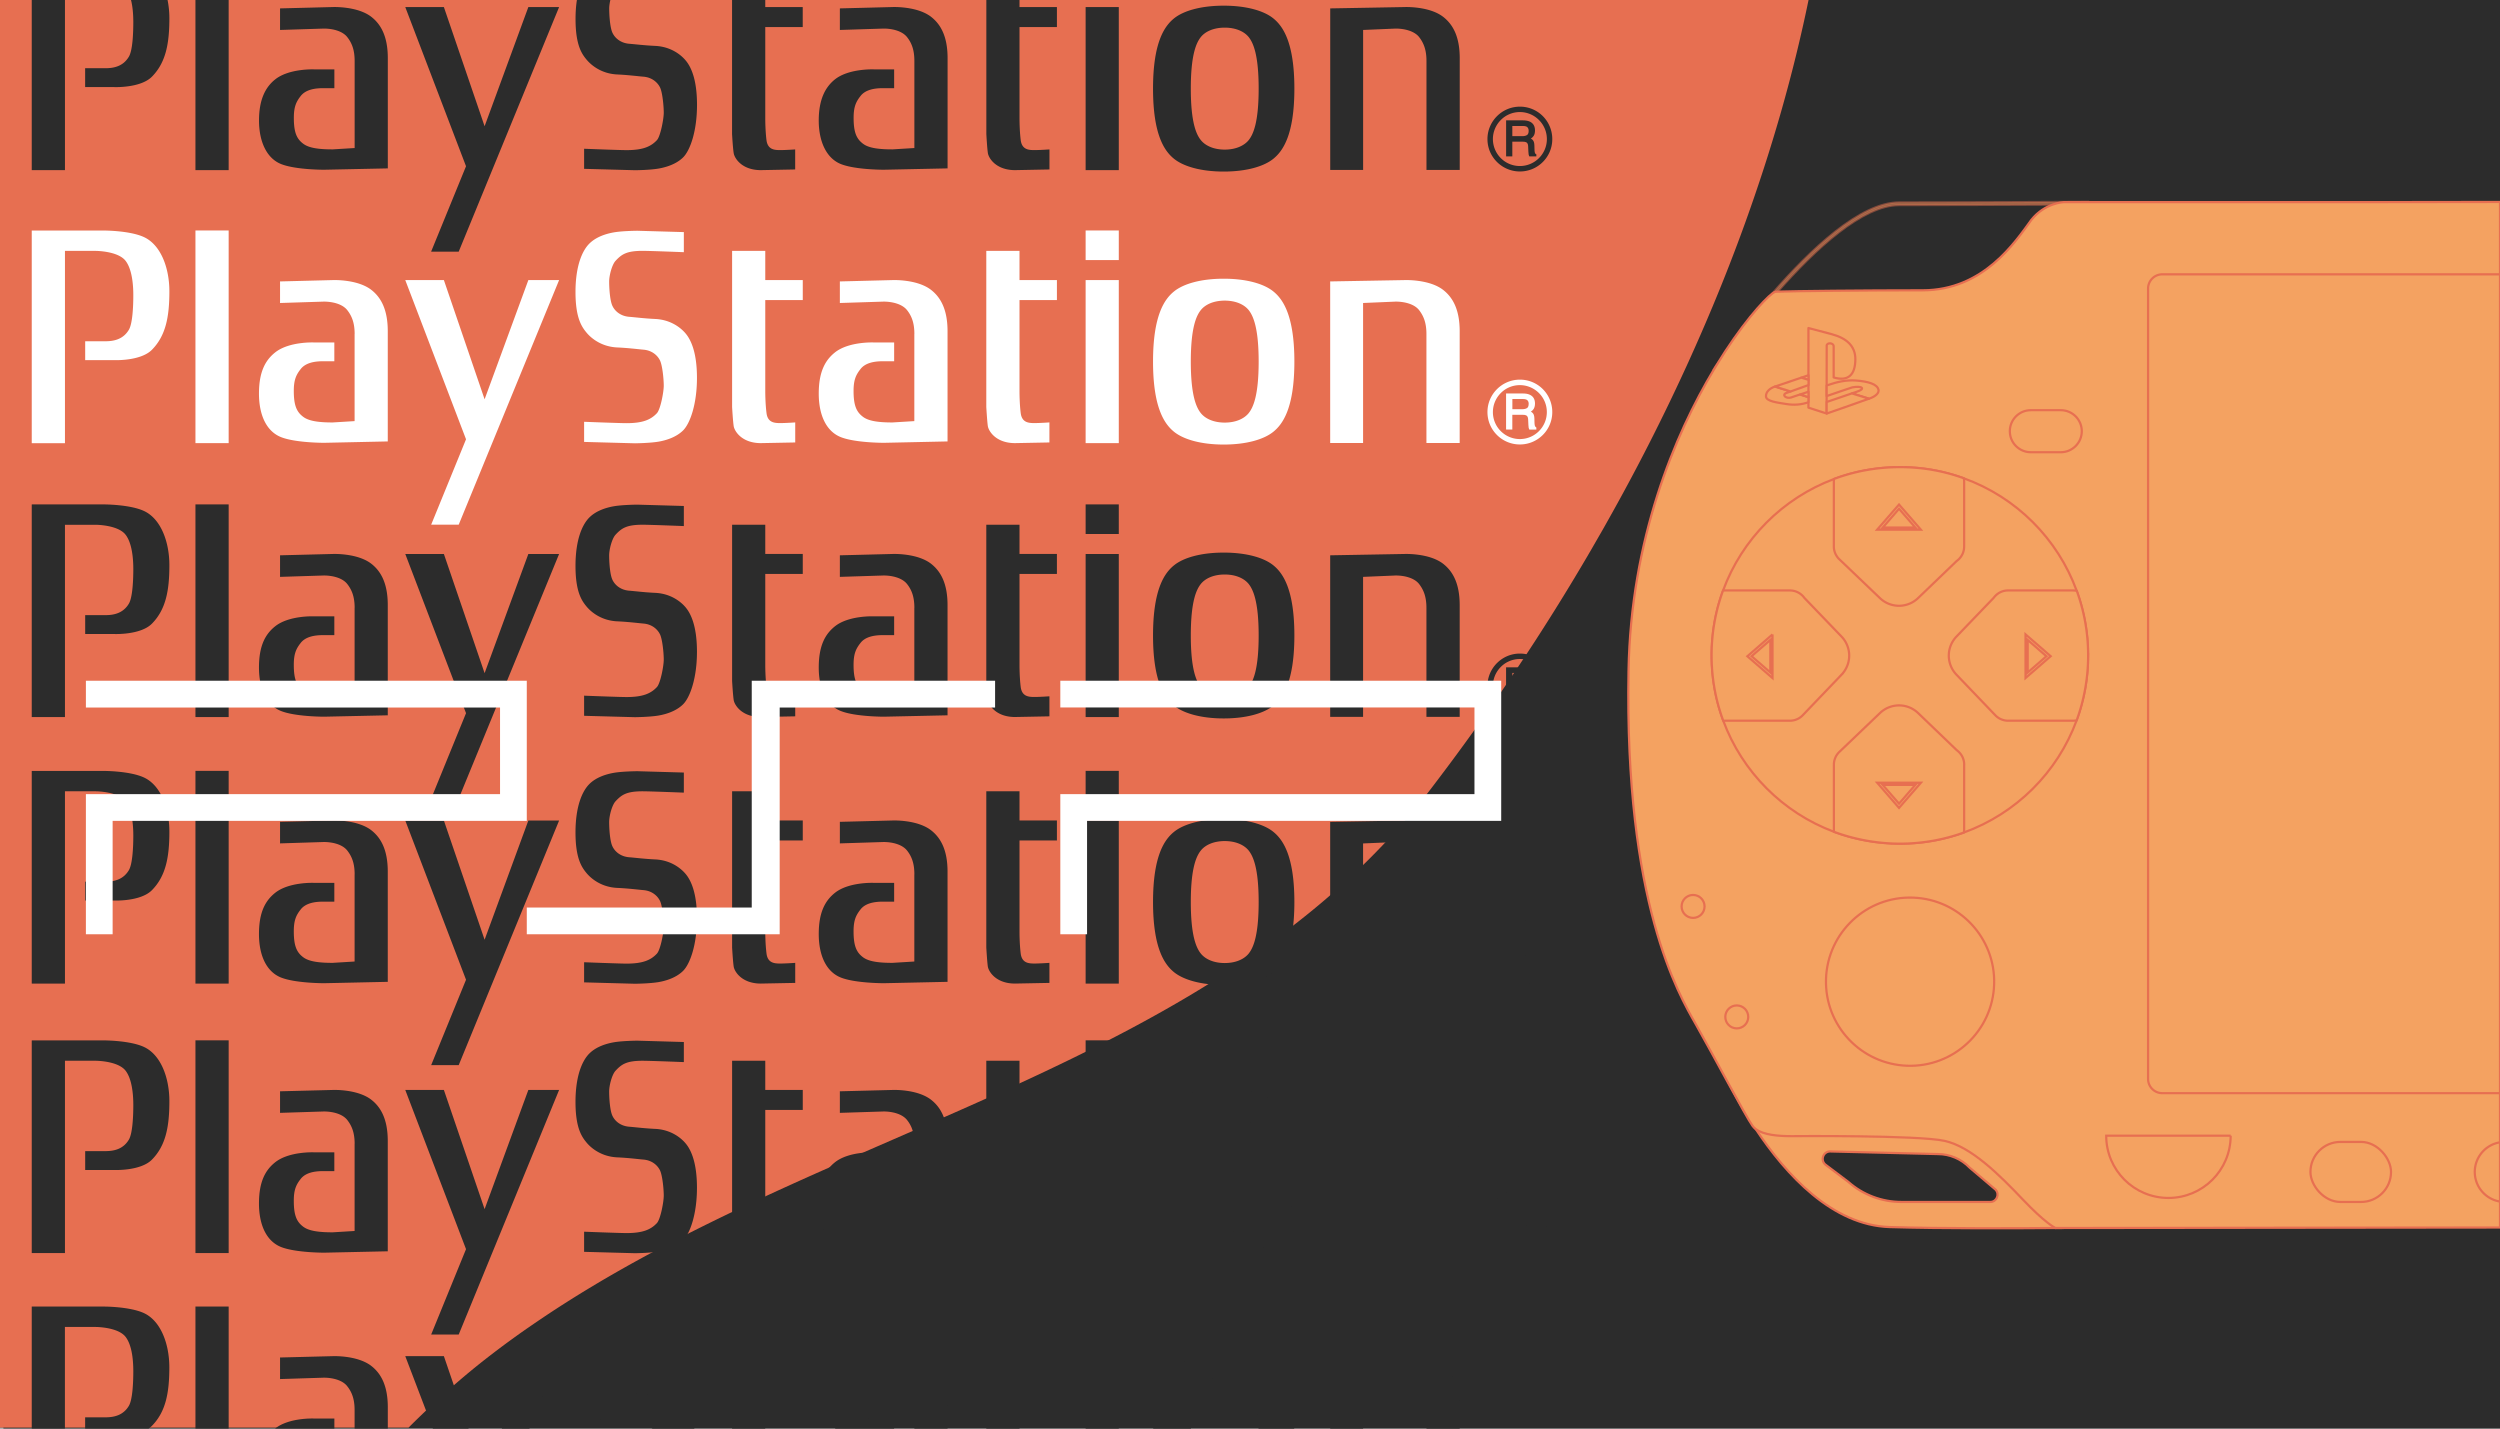 <svg xmlns="http://www.w3.org/2000/svg" id="Layer_1" data-name="Layer 1" viewBox="0 0 560 320"><rect x="0" y="0" width="560" height="320" fill="#808080" stroke="none"/><defs><style>.cls-1{fill:#2c2c2c}.cls-2{fill:#fff}.cls-3,.cls-5{fill:#f4a261;stroke:#e76f51;stroke-width:.5px}.cls-3{stroke-linejoin:round}.cls-5{stroke-miterlimit:10}</style></defs><path d="M.76-.02H560v320H.76z" class="cls-1"/><path d="M405.14-.12c-3.45 16.81-8.27 33.52-14.2 49.97-.77 2.14-1.56 4.27-2.37 6.4-3.15 8.31-6.6 16.53-10.28 24.65a462 462 0 0 1-18.36 36.11c-.66 1.19-1.34 2.38-2.03 3.56-.5.88-1 1.74-1.5 2.61-10.64 18.29-22.38 35.76-34.79 52.08-48.21 64.41-136.13 76.41-201.3 120.77-3.92 2.65-7.76 5.44-11.5 8.36a168 168 0 0 0-8.87 7.44c-2.85 2.53-5.66 5.19-8.43 7.96H-.37V-.12z" style="fill:#e76f51"/><path d="M7.11 51.63v47.64h7.44V56.2h6.88s5 0 6.71 2.24c1.45 1.9 1.72 5.35 1.72 7.67 0 2.49-.16 6.34-.99 7.75-1.27 2.15-3.35 2.58-5.25 2.58h-4.54v4.23h6.53s5.9.25 8.43-2.33c3.11-3.16 3.9-7.41 3.9-13.09 0-5.17-1.87-10.38-5.71-12.15-3.17-1.46-8.89-1.46-8.89-1.46H7.11Zm36.67 47.63h7.44V51.62h-7.44zm47-36.52 13.61 35.66-7.81 19.13h6.17l22.49-54.79h-6.89l-9.8 26.7-9.12-26.7zm40.06 36.24v-4.5s7.86.31 9.5.31c3.63 0 5.44-.77 6.81-2.24.81-.88 1.53-4.76 1.53-6.15s-.27-4.36-.81-5.59c-.56-1.2-1.82-2.32-3.72-2.48-1.35-.12-3.45-.39-5.9-.5-3.43-.16-5.7-1.95-6.8-3.24-1.08-1.29-2.54-3.23-2.54-9.17s1.54-9.28 3.08-10.83 3.8-2.24 5.53-2.54c1.99-.34 5.25-.36 5.25-.36l10.41.3v4.5s-7.59-.3-9.22-.3c-3.63 0-4.72.78-6.08 2.24-.8.87-1.43 3.27-1.43 4.65s.16 4.18.71 5.39c.54 1.2 1.81 2.32 3.72 2.49 1.35.1 3.45.38 5.89.49 3.45.16 5.72 1.95 6.8 3.24 1.09 1.29 2.55 4.02 2.55 9.95s-1.55 10.2-3.08 11.75c-1.55 1.55-3.8 2.24-5.53 2.54-2 .34-5.26.37-5.26.37l-11.41-.31Zm40.58-42.79h-7.43v34.97s.18 3.19.36 4.31 1.82 3.79 6.08 3.79l7.7-.15v-4.49s-2.09.15-3.35.15-2.82-.08-3.08-2.24c-.28-2.15-.28-4.73-.28-4.73V67.21h8.4v-4.48h-8.4v-6.55m71.76 43.08h7.43V62.74h-7.43zm0-41h7.43v-6.63h-7.43zm30.93 4.17c5.06 0 8.98 1.13 11.09 2.83 2.13 1.71 4.74 5.31 4.74 15.74s-2.61 14.03-4.74 15.74c-2.11 1.7-6.03 2.84-11.09 2.84s-8.98-1.14-11.1-2.84c-2.12-1.71-4.73-5.31-4.73-15.74s2.6-14.03 4.73-15.74c2.12-1.7 6.03-2.83 11.1-2.83m-5.1 7c-1.02 1.26-2.27 3.91-2.27 11.57s1.25 10.31 2.27 11.57c1.02 1.25 2.9 2.09 5.33 2.09s4.31-.84 5.34-2.09c1.02-1.26 2.26-3.91 2.26-11.57s-1.25-10.31-2.26-11.57c-1.03-1.25-2.9-2.09-5.34-2.09s-4.31.84-5.33 2.09m36.33-1.56 7.29-.31c1.91 0 4.15.51 5.24 1.9 1.01 1.3 1.65 2.85 1.65 5.35v24.42h7.45V74.2c0-4.73-1.46-7.49-3.65-9.22-3.12-2.47-8.7-2.24-8.7-2.24l-16.66.3v36.19h7.37V67.87Zm-76.97-11.68h-7.44v34.97s.18 3.19.35 4.31c.19 1.12 1.81 3.79 6.09 3.79l7.7-.15v-4.49s-2.09.15-3.35.15-2.81-.08-3.08-2.24c-.27-2.15-.27-4.73-.27-4.73V67.21h8.38v-4.48h-8.38v-6.55ZM79.44 74.81c0-2.5-.64-4.05-1.66-5.35-1.09-1.38-3.32-1.9-5.24-1.9l-9.81.31v-4.83l11.8-.3s5.59-.24 8.71 2.24c2.18 1.73 3.62 4.48 3.62 9.22v24.68l-14.25.31s-6.45.02-9.7-1.29c-3.17-1.29-4.9-4.83-4.9-9.74s1.45-7.49 3.63-9.22c3.12-2.48 8.7-2.23 8.7-2.23h4.55v4.21h-2.55c-1.91 0-3.88.35-4.97 1.73-1.02 1.29-1.56 2.41-1.56 4.91 0 3.28.64 4.74 2.18 5.86 1.36.99 3.8 1.21 6.53 1.21l4.91-.3V74.82Zm125.38 0c0-2.5-.62-4.05-1.65-5.35-1.1-1.38-3.34-1.9-5.24-1.9l-9.8.31v-4.83l11.79-.3s5.58-.24 8.7 2.24c2.18 1.73 3.63 4.48 3.63 9.22v24.68l-14.25.31s-6.46.02-9.7-1.29c-3.17-1.29-4.9-4.83-4.9-9.74s1.46-7.49 3.63-9.22c3.12-2.48 8.71-2.23 8.71-2.23h4.55v4.21h-2.56c-1.9 0-3.88.35-4.96 1.73-1.02 1.29-1.57 2.41-1.57 4.91 0 3.28.64 4.74 2.18 5.86 1.36.99 3.81 1.21 6.53 1.21l4.9-.3V74.82Zm135.63 24.75c4 0 7.25-3.23 7.26-7.23v-.03c0-1.93-.76-3.78-2.12-5.14a7.22 7.22 0 0 0-5.14-2.12c-3.99 0-7.26 3.26-7.26 7.26 0 1.94.75 3.76 2.13 5.14a7.24 7.24 0 0 0 5.13 2.12m-6.04-7.25c0-1.61.64-3.13 1.77-4.27a6 6 0 0 1 4.27-1.77c1.61 0 3.13.64 4.27 1.77a6 6 0 0 1 1.77 4.27c0 3.33-2.71 6.04-6.04 6.04-1.6 0-3.14-.64-4.27-1.77a6 6 0 0 1-1.77-4.27" class="cls-2"/><path d="M344.04 95.68c-.11-.04-.19-.17-.24-.35-.04-.2-.07-.41-.07-.61l-.03-1.04c-.02-.49-.12-.84-.3-1.07-.11-.16-.28-.28-.48-.4.24-.16.46-.35.61-.59.2-.33.31-.74.31-1.23 0-.96-.4-1.63-1.19-1.98-.42-.19-.92-.27-1.54-.27h-3.75v8.08h1.4v-3.31h2.21c.4 0 .7.04.87.12.29.14.44.43.46.87l.06 1.29c.02.32.03.51.06.63.04.13.06.22.1.31l.06.1h1.56v-.47l-.1-.05Zm-1.62-5.21c0 .45-.12.75-.34.92-.26.17-.61.27-1.06.27h-2.25v-2.28h2.39c.32 0 .59.04.78.14.33.17.49.49.49.96" class="cls-2"/><path d="M7.11 112.98v47.64h7.44v-43.07h6.88s5 0 6.71 2.24c1.45 1.9 1.72 5.35 1.72 7.67 0 2.49-.16 6.34-.99 7.75-1.27 2.15-3.35 2.58-5.25 2.58h-4.54v4.23h6.53s5.9.25 8.43-2.33c3.11-3.16 3.9-7.41 3.9-13.09 0-5.17-1.87-10.38-5.71-12.15-3.17-1.46-8.89-1.46-8.89-1.46H7.11Zm36.67 47.64h7.44v-47.64h-7.44zm47-36.53 13.61 35.66-7.81 19.13h6.17l22.49-54.79h-6.89l-9.8 26.7-9.12-26.7zm40.06 36.24v-4.5s7.86.31 9.5.31c3.63 0 5.44-.77 6.81-2.24.81-.88 1.53-4.76 1.53-6.15s-.27-4.36-.81-5.59c-.56-1.2-1.82-2.32-3.72-2.48-1.35-.12-3.45-.39-5.9-.5-3.43-.16-5.7-1.95-6.8-3.24-1.08-1.29-2.54-3.23-2.54-9.17s1.54-9.28 3.08-10.83 3.8-2.24 5.53-2.54c1.99-.34 5.25-.36 5.25-.36l10.41.3v4.5s-7.59-.3-9.22-.3c-3.63 0-4.72.78-6.08 2.24-.8.87-1.43 3.27-1.43 4.65s.16 4.18.71 5.39c.54 1.2 1.81 2.32 3.72 2.49 1.35.1 3.45.38 5.89.49 3.45.16 5.72 1.95 6.8 3.24 1.09 1.29 2.55 4.02 2.55 9.95s-1.55 10.2-3.08 11.75c-1.55 1.55-3.8 2.24-5.53 2.54-2 .34-5.26.37-5.26.37l-11.41-.31Zm40.58-42.79h-7.43v34.97s.18 3.19.36 4.31 1.82 3.79 6.08 3.79l7.7-.15v-4.49s-2.09.15-3.35.15-2.82-.08-3.08-2.24c-.28-2.15-.28-4.73-.28-4.73v-20.59h8.4v-4.48h-8.4v-6.55m71.76 43.09h7.43V124.1h-7.43zm0-41.01h7.43v-6.63h-7.43zm30.93 4.17c5.06 0 8.98 1.13 11.09 2.83 2.13 1.71 4.74 5.31 4.74 15.74s-2.61 14.03-4.74 15.74c-2.11 1.7-6.03 2.84-11.09 2.84s-8.98-1.14-11.1-2.84c-2.12-1.71-4.73-5.31-4.73-15.74s2.6-14.03 4.73-15.74c2.12-1.7 6.03-2.83 11.1-2.83m-5.1 7c-1.02 1.26-2.27 3.91-2.27 11.57s1.25 10.31 2.27 11.57c1.02 1.25 2.9 2.09 5.33 2.09s4.31-.84 5.34-2.09c1.02-1.26 2.26-3.91 2.26-11.57s-1.25-10.31-2.26-11.57c-1.03-1.25-2.9-2.09-5.34-2.09s-4.31.84-5.33 2.09m36.33-1.56 7.29-.31c1.91 0 4.15.51 5.24 1.9 1.01 1.3 1.65 2.85 1.65 5.35v24.42h7.45v-25.03c0-4.73-1.46-7.49-3.65-9.22-3.12-2.47-8.7-2.24-8.7-2.24l-16.66.3v36.19h7.37v-31.36Zm-76.97-11.68h-7.44v34.97s.18 3.19.35 4.31c.19 1.12 1.81 3.79 6.09 3.79l7.7-.15v-4.49s-2.09.15-3.35.15-2.81-.08-3.08-2.24c-.27-2.15-.27-4.73-.27-4.73v-20.59h8.38v-4.48h-8.38v-6.55ZM79.44 136.16c0-2.5-.64-4.05-1.66-5.35-1.09-1.38-3.32-1.9-5.24-1.9l-9.81.31v-4.83l11.8-.3s5.59-.24 8.71 2.24c2.18 1.73 3.62 4.48 3.62 9.22v24.68l-14.25.31s-6.45.02-9.7-1.29c-3.17-1.29-4.9-4.83-4.9-9.74s1.45-7.49 3.63-9.22c3.12-2.48 8.7-2.23 8.7-2.23h4.55v4.21h-2.55c-1.91 0-3.88.35-4.97 1.73-1.02 1.29-1.56 2.41-1.56 4.91 0 3.28.64 4.74 2.18 5.86 1.36.99 3.8 1.21 6.53 1.21l4.91-.3v-19.51Zm125.38 0c0-2.5-.62-4.05-1.65-5.35-1.1-1.38-3.34-1.9-5.24-1.9l-9.8.31v-4.83l11.79-.3s5.58-.24 8.7 2.24c2.18 1.73 3.63 4.48 3.63 9.22v24.68l-14.25.31s-6.46.02-9.7-1.29c-3.17-1.29-4.9-4.83-4.9-9.74s1.46-7.49 3.63-9.22c3.12-2.48 8.71-2.23 8.71-2.23h4.55v4.21h-2.56c-1.9 0-3.88.35-4.96 1.73-1.02 1.29-1.57 2.41-1.57 4.91 0 3.28.64 4.74 2.18 5.86 1.36.99 3.81 1.21 6.53 1.21l4.9-.3v-19.51Zm135.63 24.76c4 0 7.25-3.23 7.26-7.23v-.03c0-1.93-.76-3.78-2.12-5.14a7.22 7.22 0 0 0-5.14-2.12c-3.99 0-7.26 3.26-7.26 7.26 0 1.94.75 3.76 2.13 5.14a7.24 7.24 0 0 0 5.13 2.12m-6.04-7.26c0-1.61.64-3.13 1.77-4.27a6 6 0 0 1 4.27-1.77c1.61 0 3.13.64 4.27 1.77a6 6 0 0 1 1.77 4.27c0 3.33-2.71 6.04-6.04 6.04-1.6 0-3.14-.64-4.27-1.77a6 6 0 0 1-1.77-4.27" class="cls-1"/><path d="M344.04 157.03c-.11-.04-.19-.17-.24-.35-.04-.2-.07-.41-.07-.61l-.03-1.04c-.02-.49-.12-.84-.3-1.07-.11-.16-.28-.28-.48-.4.24-.16.46-.35.61-.59.2-.33.31-.74.31-1.23 0-.96-.4-1.63-1.19-1.98-.42-.19-.92-.27-1.54-.27h-3.75v8.08h1.4v-3.31h2.21c.4 0 .7.04.87.12.29.14.44.43.46.87l.06 1.29c.02.32.03.51.06.63.04.13.06.22.1.31l.06.1h1.56v-.47l-.1-.05Zm-1.62-5.2c0 .45-.12.75-.34.92-.26.17-.61.27-1.06.27h-2.25v-2.28h2.39c.32 0 .59.04.78.14.33.17.49.49.49.96M7.11 172.68v47.64h7.44v-43.07h6.88s5 0 6.71 2.24c1.45 1.9 1.72 5.35 1.72 7.67 0 2.49-.16 6.34-.99 7.75-1.27 2.15-3.35 2.58-5.25 2.58h-4.54v4.23h6.53s5.9.25 8.43-2.33c3.11-3.16 3.9-7.41 3.9-13.09 0-5.17-1.87-10.38-5.71-12.15-3.17-1.46-8.89-1.46-8.89-1.46H7.11Zm36.67 47.64h7.44v-47.64h-7.44zm47-36.52 13.61 35.66-7.81 19.13h6.17l22.49-54.79h-6.89l-9.8 26.7-9.12-26.7zm40.06 36.24v-4.5s7.86.31 9.5.31c3.63 0 5.44-.77 6.81-2.24.81-.88 1.53-4.76 1.53-6.15s-.27-4.36-.81-5.59c-.56-1.2-1.82-2.32-3.72-2.48-1.35-.12-3.45-.39-5.9-.5-3.43-.16-5.7-1.95-6.8-3.24-1.08-1.29-2.54-3.23-2.54-9.17s1.54-9.28 3.08-10.83 3.8-2.24 5.53-2.54c1.99-.34 5.25-.36 5.25-.36l10.41.3v4.5s-7.59-.3-9.22-.3c-3.63 0-4.72.78-6.08 2.24-.8.87-1.43 3.27-1.43 4.65s.16 4.18.71 5.39c.54 1.2 1.81 2.32 3.72 2.49 1.35.1 3.45.38 5.89.49 3.45.16 5.72 1.95 6.8 3.24 1.09 1.29 2.55 4.02 2.55 9.95s-1.55 10.2-3.08 11.75c-1.55 1.55-3.8 2.24-5.53 2.54-2 .34-5.26.37-5.26.37l-11.41-.31Zm40.58-42.79h-7.43v34.97s.18 3.19.36 4.31 1.82 3.79 6.08 3.79l7.7-.15v-4.49s-2.09.15-3.35.15-2.82-.08-3.08-2.24c-.28-2.15-.28-4.73-.28-4.73v-20.59h8.4v-4.48h-8.4v-6.55m71.76 43.08h7.43V183.8h-7.43zm0-41.01h7.43v-6.63h-7.43zm30.93 4.17c5.06 0 8.98 1.13 11.09 2.83 2.13 1.71 4.74 5.31 4.74 15.74s-2.61 14.03-4.74 15.74c-2.11 1.7-6.03 2.84-11.09 2.84s-8.98-1.14-11.1-2.84c-2.12-1.71-4.73-5.31-4.73-15.74s2.6-14.03 4.73-15.74c2.12-1.7 6.03-2.83 11.1-2.83m-5.1 7.01c-1.02 1.26-2.27 3.91-2.27 11.57s1.25 10.31 2.27 11.57c1.02 1.25 2.9 2.09 5.33 2.09s4.31-.84 5.34-2.09c1.02-1.26 2.26-3.91 2.26-11.57s-1.25-10.31-2.26-11.57c-1.03-1.25-2.9-2.09-5.34-2.09s-4.31.84-5.33 2.09m36.33-1.56 7.29-.31c1.91 0 4.15.51 5.24 1.9 1.01 1.3 1.65 2.85 1.65 5.35v24.42h7.45v-25.03c0-4.73-1.46-7.49-3.65-9.22-3.12-2.47-8.7-2.24-8.7-2.24l-16.66.3v36.19h7.37v-31.36Zm-76.97-11.68h-7.44v34.97s.18 3.19.35 4.31c.19 1.12 1.81 3.79 6.09 3.79l7.7-.15v-4.49s-2.09.15-3.35.15-2.81-.08-3.08-2.24c-.27-2.15-.27-4.73-.27-4.73v-20.59h8.38v-4.48h-8.38v-6.55ZM79.44 195.86c0-2.5-.64-4.05-1.66-5.35-1.09-1.38-3.32-1.9-5.24-1.9l-9.81.31v-4.83l11.8-.3s5.59-.24 8.71 2.24c2.18 1.73 3.62 4.48 3.62 9.22v24.68l-14.25.31s-6.45.02-9.7-1.29c-3.17-1.29-4.9-4.83-4.9-9.74s1.45-7.49 3.63-9.22c3.12-2.48 8.7-2.23 8.7-2.23h4.55v4.21h-2.55c-1.91 0-3.88.35-4.97 1.73-1.02 1.29-1.56 2.41-1.56 4.91 0 3.28.64 4.74 2.18 5.86 1.36.99 3.8 1.21 6.53 1.21l4.91-.3v-19.51Zm125.38 0c0-2.5-.62-4.05-1.65-5.35-1.1-1.38-3.34-1.9-5.24-1.9l-9.8.31v-4.83l11.79-.3s5.58-.24 8.7 2.24c2.18 1.73 3.63 4.48 3.63 9.22v24.68l-14.25.31s-6.46.02-9.7-1.29c-3.17-1.29-4.9-4.83-4.9-9.74s1.46-7.49 3.63-9.22c3.12-2.48 8.71-2.23 8.71-2.23h4.55v4.21h-2.56c-1.9 0-3.88.35-4.96 1.73-1.02 1.29-1.57 2.41-1.57 4.91 0 3.28.64 4.74 2.18 5.86 1.36.99 3.81 1.21 6.53 1.21l4.9-.3v-19.51Zm135.63 24.76c4 0 7.25-3.23 7.26-7.23v-.03c0-1.93-.76-3.78-2.12-5.14a7.22 7.22 0 0 0-5.14-2.12c-3.99 0-7.26 3.26-7.26 7.26 0 1.94.75 3.76 2.13 5.14a7.24 7.24 0 0 0 5.13 2.12m-6.04-7.26c0-1.61.64-3.13 1.77-4.27a6 6 0 0 1 4.27-1.77c1.61 0 3.13.64 4.27 1.77a6 6 0 0 1 1.77 4.27c0 3.33-2.71 6.04-6.04 6.04-1.6 0-3.14-.64-4.27-1.77a6 6 0 0 1-1.77-4.27" class="cls-1"/><path d="M344.04 216.74c-.11-.04-.19-.17-.24-.35-.04-.2-.07-.41-.07-.61l-.03-1.04c-.02-.49-.12-.84-.3-1.07-.11-.16-.28-.28-.48-.4.24-.16.46-.35.61-.59.2-.33.31-.74.31-1.23 0-.96-.4-1.63-1.19-1.98-.42-.19-.92-.27-1.54-.27h-3.75v8.08h1.4v-3.31h2.21c.4 0 .7.04.87.12.29.14.44.43.46.87l.06 1.29c.02.32.03.51.06.63.04.13.06.22.1.31l.06.1h1.56v-.47l-.1-.05Zm-1.62-5.21c0 .45-.12.75-.34.92-.26.17-.61.27-1.06.27h-2.25v-2.28h2.39c.32 0 .59.04.78.14.33.17.49.49.49.96M7.11 233.04v47.64h7.44v-43.07h6.88s5 0 6.71 2.24c1.45 1.9 1.72 5.35 1.72 7.67 0 2.49-.16 6.34-.99 7.75-1.27 2.15-3.35 2.58-5.25 2.58h-4.54v4.23h6.53s5.9.25 8.43-2.33c3.11-3.16 3.9-7.41 3.9-13.09 0-5.17-1.87-10.38-5.71-12.15-3.17-1.46-8.89-1.46-8.89-1.46H7.11Zm36.67 47.64h7.44v-47.64h-7.44zm47-36.53 13.61 35.66-7.81 19.13h6.17l22.49-54.79h-6.89l-9.8 26.7-9.12-26.7zm40.06 36.25v-4.5s7.86.31 9.5.31c3.63 0 5.44-.77 6.81-2.24.81-.88 1.53-4.76 1.53-6.15s-.27-4.36-.81-5.59c-.56-1.2-1.82-2.32-3.72-2.48-1.35-.12-3.45-.39-5.9-.5-3.43-.16-5.7-1.95-6.8-3.24-1.08-1.29-2.54-3.23-2.54-9.17s1.54-9.28 3.08-10.83 3.8-2.24 5.53-2.54c1.99-.34 5.25-.36 5.25-.36l10.41.3v4.5s-7.59-.3-9.22-.3c-3.63 0-4.72.78-6.08 2.24-.8.87-1.43 3.27-1.43 4.65s.16 4.18.71 5.39c.54 1.2 1.81 2.32 3.72 2.49 1.35.1 3.45.38 5.89.49 3.45.16 5.72 1.95 6.8 3.24 1.09 1.29 2.55 4.02 2.55 9.95s-1.55 10.2-3.08 11.75c-1.55 1.55-3.8 2.24-5.53 2.54-2 .34-5.26.37-5.26.37l-11.41-.31Zm40.58-42.8h-7.43v34.97s.18 3.19.36 4.31 1.82 3.79 6.08 3.79l7.7-.15v-4.49s-2.09.15-3.35.15-2.82-.08-3.08-2.24c-.28-2.15-.28-4.73-.28-4.73v-20.59h8.4v-4.48h-8.4v-6.55m71.76 43.09h7.43v-36.52h-7.43zm0-41.01h7.43v-6.63h-7.43zm30.93 4.17c5.06 0 8.98 1.13 11.09 2.83 2.13 1.71 4.74 5.31 4.74 15.74s-2.61 14.03-4.74 15.74c-2.11 1.7-6.03 2.84-11.09 2.84s-8.98-1.14-11.1-2.84c-2.12-1.71-4.73-5.31-4.73-15.74s2.6-14.03 4.73-15.74c2.12-1.7 6.03-2.83 11.1-2.83m-5.1 7c-1.02 1.26-2.27 3.91-2.27 11.57s1.25 10.31 2.27 11.57c1.02 1.25 2.9 2.09 5.33 2.09s4.31-.84 5.34-2.09c1.02-1.26 2.26-3.91 2.26-11.57s-1.25-10.31-2.26-11.57c-1.03-1.25-2.9-2.09-5.34-2.09s-4.31.84-5.33 2.09m36.33-1.56 7.29-.31c1.91 0 4.15.51 5.24 1.9 1.01 1.3 1.65 2.85 1.65 5.35v24.42h7.45v-25.03c0-4.73-1.46-7.49-3.65-9.22-3.12-2.47-8.7-2.24-8.7-2.24l-16.66.3v36.19h7.37v-31.36Zm-76.97-11.68h-7.44v34.97s.18 3.19.35 4.31c.19 1.12 1.81 3.79 6.09 3.79l7.7-.15v-4.49s-2.09.15-3.35.15-2.81-.08-3.08-2.24c-.27-2.15-.27-4.73-.27-4.73v-20.59h8.38v-4.48h-8.38v-6.55ZM79.44 256.22c0-2.5-.64-4.05-1.66-5.35-1.09-1.38-3.32-1.9-5.24-1.9l-9.81.31v-4.83l11.8-.3s5.59-.24 8.71 2.24c2.18 1.73 3.62 4.48 3.62 9.22v24.68l-14.25.31s-6.45.02-9.7-1.29c-3.17-1.29-4.9-4.83-4.9-9.74s1.45-7.49 3.63-9.22c3.12-2.48 8.7-2.23 8.7-2.23h4.55v4.21h-2.55c-1.91 0-3.88.35-4.97 1.73-1.02 1.29-1.56 2.41-1.56 4.91 0 3.28.64 4.74 2.18 5.86 1.36.99 3.8 1.21 6.53 1.21l4.91-.3v-19.51Zm125.38 0c0-2.5-.62-4.05-1.65-5.35-1.1-1.38-3.34-1.9-5.24-1.9l-9.8.31v-4.83l11.79-.3s5.58-.24 8.7 2.24c2.18 1.73 3.63 4.48 3.63 9.22v24.68l-14.25.31s-6.46.02-9.7-1.29c-3.17-1.29-4.9-4.83-4.9-9.74s1.46-7.49 3.63-9.22c3.12-2.48 8.71-2.23 8.71-2.23h4.55v4.21h-2.56c-1.9 0-3.88.35-4.96 1.73-1.02 1.29-1.57 2.41-1.57 4.91 0 3.28.64 4.74 2.18 5.86 1.36.99 3.81 1.21 6.53 1.21l4.9-.3v-19.51Zm135.63 24.76c4 0 7.25-3.23 7.26-7.23v-.03c0-1.93-.76-3.78-2.12-5.14a7.22 7.22 0 0 0-5.14-2.12c-3.99 0-7.26 3.26-7.26 7.26 0 1.94.75 3.76 2.13 5.14a7.24 7.24 0 0 0 5.13 2.12m-6.04-7.26c0-1.61.64-3.13 1.77-4.27a6 6 0 0 1 4.27-1.77c1.61 0 3.13.64 4.27 1.77a6 6 0 0 1 1.77 4.27c0 3.33-2.71 6.04-6.04 6.04-1.6 0-3.14-.64-4.27-1.77a6 6 0 0 1-1.77-4.27" class="cls-1"/><path d="M344.04 277.09c-.11-.04-.19-.17-.24-.35-.04-.2-.07-.41-.07-.61l-.03-1.04c-.02-.49-.12-.84-.3-1.07-.11-.16-.28-.28-.48-.4.24-.16.46-.35.61-.59.2-.33.31-.74.31-1.23 0-.96-.4-1.63-1.19-1.98-.42-.19-.92-.27-1.54-.27h-3.75v8.08h1.4v-3.31h2.21c.4 0 .7.04.87.12.29.14.44.43.46.87l.06 1.29c.02.32.03.51.06.63.04.13.06.22.1.31l.06.1h1.56v-.47l-.1-.05Zm-1.62-5.2c0 .45-.12.75-.34.92-.26.17-.61.27-1.06.27h-2.25v-2.28h2.39c.32 0 .59.04.78.14.33.17.49.49.49.96m-310.2 22.23c-3.17-1.46-8.89-1.46-8.89-1.46H7.11v27.44h7.43v-22.87h6.89s5 0 6.71 2.23c1.46 1.9 1.72 5.35 1.72 7.68 0 2.49-.16 6.34-.99 7.75-1.27 2.15-3.35 2.58-5.26 2.58h-4.54v4.23h6.53s4.7.19 7.52-1.6c.34-.21.65-.45.92-.73 3.1-3.16 3.89-7.41 3.89-13.1 0-5.17-1.87-10.38-5.7-12.15m11.55-1.46v27.44h7.44v-27.44zm55.65 11.11h-8.65l6.23 16.33h8zm18.92 0-5.99 16.33h6.18l6.7-16.33zm35.23 11.95c-1.08-1.29-3.35-3.08-6.8-3.24-2.44-.11-4.54-.39-5.89-.49-1.91-.17-3.18-1.3-3.72-2.49-.55-1.21-.71-4.01-.71-5.39s.63-3.78 1.43-4.65c1.36-1.46 2.45-2.23 6.08-2.23 1.63 0 9.22.3 9.22.3v-4.5l-10.41-.31s-3.25.02-5.25.37c-1.73.3-3.99.98-5.53 2.54-1.54 1.55-3.08 4.88-3.08 10.83s1.45 7.88 2.53 9.17c1.1 1.29 3.37 3.08 6.8 3.24 2.45.11 4.54.39 5.9.5a4.9 4.9 0 0 1 2.19.73h9.23c-.52-2.27-1.32-3.59-1.99-4.38m17.83-11.95v-6.55h-7.43v22.88h7.43v-11.85h8.4v-4.48zm71.77 0v16.33h7.43v-16.33zm0-11.11v6.63h7.43v-6.63zm42.02 13.64c-2.11-1.71-6.03-2.84-11.09-2.84s-8.98 1.13-11.11 2.84c-1.98 1.59-4.39 4.85-4.69 13.8h8.46c.19-6.19 1.31-8.48 2.24-9.64 1.03-1.25 2.91-2.08 5.33-2.08s4.31.83 5.34 2.09c.92 1.14 2.04 3.44 2.23 9.63h8c-.31-8.95-2.72-12.21-4.71-13.8m38.13-.29c-3.12-2.47-8.71-2.24-8.71-2.24l-16.65.3v16.03h7.37v-11.2l7.29-.31c1.91 0 4.16.52 5.24 1.9 1.02 1.3 1.66 2.85 1.66 5.35v4.26h7.44v-4.88c0-4.73-1.46-7.48-3.64-9.21m-94.96-2.24v-6.55h-7.44v22.88h7.44v-11.85h8.38v-4.48zM70.35 317.75s-5.58-.25-8.7 2.23c-.05.04-.1.08-.15.13h13.4v-2.36zm12.89-11.73c-3.12-2.48-8.71-2.24-8.71-2.24l-11.8.3v4.83l9.81-.31c1.91 0 4.15.52 5.23 1.9 1.03 1.3 1.66 2.85 1.66 5.35v4.26h7.44v-4.88c0-4.73-1.45-7.48-3.63-9.21m112.5 11.73s-5.59-.25-8.71 2.23c-.05.04-.1.08-.15.13h13.41v-2.36zm12.89-11.73c-3.12-2.48-8.7-2.24-8.7-2.24l-11.8.3v4.83l9.81-.31c1.89 0 4.13.52 5.23 1.9 1.03 1.3 1.65 2.85 1.65 5.35v4.26h7.44v-4.88c0-4.73-1.46-7.48-3.63-9.21M7.11-.02v38.13h7.44V-.02zm30.42 0h-8.19c.42 1.66.52 3.53.52 4.96 0 2.5-.15 6.34-.99 7.75-1.27 2.16-3.35 2.59-5.25 2.59h-4.55v4.23h6.54s5.89.24 8.43-2.34c3.11-3.16 3.9-7.4 3.9-13.09 0-1.38-.14-2.78-.41-4.1m6.25 0v38.13h7.44V-.02zm74.57 1.6-9.8 26.7-9.12-26.7h-8.65l13.61 35.66-7.82 19.13h6.18l22.49-54.79zm35.23 11.95c-1.08-1.3-3.35-3.08-6.8-3.25-2.44-.11-4.54-.38-5.89-.48-1.91-.18-3.18-1.3-3.72-2.5s-.71-4-.71-5.38c0-.54.1-1.24.26-1.94h-7.49c-.2 1.25-.31 2.67-.31 4.29 0 5.94 1.45 7.88 2.54 9.17 1.09 1.28 3.36 3.08 6.79 3.24 2.45.11 4.55.39 5.9.5 1.9.16 3.17 1.28 3.73 2.48.54 1.22.8 4.21.8 5.59s-.73 5.27-1.53 6.14c-1.37 1.47-3.18 2.24-6.81 2.24-1.64 0-9.5-.31-9.5-.31v4.5l11.41.31s3.26-.02 5.26-.37c1.73-.3 3.99-.99 5.53-2.53 1.54-1.55 3.09-5.8 3.09-11.75s-1.46-8.66-2.55-9.95m89.6-11.95v36.53h7.43V1.58zM285.2 4.1c-2.11-1.7-6.03-2.83-11.09-2.83s-8.98 1.13-11.1 2.83c-2.13 1.71-4.73 5.32-4.73 15.75s2.6 14.03 4.73 15.74c2.12 1.7 6.03 2.84 11.1 2.84s8.98-1.14 11.09-2.84c2.13-1.71 4.74-5.31 4.74-15.74S287.33 5.81 285.2 4.1m-5.52 27.32c-1.03 1.24-2.9 2.09-5.34 2.09s-4.31-.85-5.33-2.1-2.27-3.9-2.27-11.56 1.25-10.32 2.27-11.58c1.02-1.25 2.9-2.08 5.33-2.08s4.31.83 5.34 2.08c1.02 1.26 2.26 3.91 2.26 11.58s-1.24 10.31-2.26 11.57m43.65-27.6c-3.12-2.48-8.7-2.24-8.7-2.24l-16.66.3v36.19h7.37V6.71l7.29-.31c1.91 0 4.16.52 5.25 1.9 1.01 1.3 1.65 2.85 1.65 5.35v24.42h7.45V13.03c0-4.73-1.46-7.48-3.65-9.21m-86.58 2.24V1.58h-8.38v-1.6h-7.43v30.03s.17 3.19.35 4.31c.19 1.12 1.81 3.79 6.09 3.79l7.7-.15v-4.49s-2.09.15-3.36.15-2.81-.08-3.08-2.24c-.27-2.15-.27-4.72-.27-4.72V6.06zM83.24 3.82c-3.12-2.48-8.71-2.24-8.71-2.24l-11.8.3v4.83l9.81-.31c1.91 0 4.15.52 5.24 1.9 1.02 1.3 1.66 2.85 1.66 5.35v19.51l-4.92.3c-2.72 0-5.16-.22-6.52-1.21-1.55-1.12-2.18-2.58-2.18-5.86 0-2.5.54-3.62 1.56-4.91 1.09-1.38 3.06-1.73 4.97-1.73h2.55v-4.21h-4.55s-5.58-.24-8.7 2.24c-2.18 1.73-3.63 4.48-3.63 9.22s1.73 8.44 4.9 9.73c3.25 1.32 9.7 1.29 9.7 1.29l14.25-.3V13.03c0-4.73-1.45-7.48-3.63-9.21m125.39 0c-3.12-2.48-8.7-2.24-8.7-2.24l-11.8.3v4.83l9.81-.31c1.9 0 4.13.52 5.23 1.9 1.03 1.3 1.65 2.85 1.65 5.35v19.51l-4.9.3c-2.72 0-5.18-.22-6.53-1.21-1.54-1.12-2.18-2.58-2.18-5.86 0-2.5.55-3.62 1.57-4.91 1.08-1.38 3.06-1.73 4.96-1.73h2.55v-4.21h-4.54s-5.6-.24-8.72 2.24c-2.16 1.73-3.63 4.48-3.63 9.22s1.74 8.44 4.91 9.73c3.24 1.32 9.7 1.29 9.7 1.29l14.25-.3V13.03c0-4.73-1.45-7.48-3.63-9.21m136.96 22.19a7.22 7.22 0 0 0-5.14-2.12c-3.98 0-7.26 3.26-7.26 7.26 0 1.94.75 3.76 2.14 5.14a7.24 7.24 0 0 0 5.12 2.12c4 .01 7.26-3.23 7.26-7.23v-.03c0-1.93-.76-3.78-2.12-5.14m-5.14 11.18c-1.6 0-3.14-.63-4.27-1.77-1.13-1.13-1.77-2.67-1.77-4.27s.64-3.13 1.77-4.27 2.67-1.78 4.27-1.78 3.14.64 4.27 1.78a6.02 6.02 0 0 1 1.78 4.27c0 3.33-2.71 6.04-6.05 6.04M171.42-.02v1.6h8.39v4.48h-8.39v20.6s0 2.57.27 4.72c.27 2.16 1.81 2.24 3.09 2.24s3.34-.15 3.34-.15v4.49l-7.7.15c-4.26 0-5.89-2.67-6.07-3.79-.19-1.12-.37-4.31-.37-4.31V-.02z" class="cls-1"/><path d="M344.04 34.52c-.11-.04-.2-.17-.24-.35-.05-.2-.07-.41-.07-.61l-.03-1.05c-.02-.49-.13-.84-.3-1.07-.11-.16-.28-.28-.48-.4.24-.16.46-.35.61-.59.21-.32.31-.73.31-1.23 0-.96-.4-1.63-1.18-1.99-.42-.18-.92-.27-1.54-.27h-3.75v8.08h1.39v-3.31h2.21c.4 0 .7.04.87.12.29.14.44.42.46.86l.06 1.29c.02.32.03.52.06.64.04.12.06.22.1.3l.06.1h1.56v-.47zm-1.96-4.29c-.26.18-.62.27-1.07.27h-2.25v-2.28h2.39c.32 0 .59.04.78.13.33.17.49.49.49.97 0 .45-.12.75-.34.91" class="cls-1"/><path d="M19.24 152.49H118v31.39H25.23v25.39h-5.99v-31.38h92.77v-19.41H19.24zm224.26 31.39v25.39h-5.99v-31.38h92.77v-19.41h-92.77v-5.99h98.76v31.39zm-75.11-31.39v50.79H118v5.99h56.65v-50.79h48.25v-5.99z" class="cls-2"/><path d="M425.38 45.35c-8.63 0-19.77 10.5-28.34 20.37-6.32 7.28-11.23 14.21-12.69 16.33-.3.43-.45.66-.45.66h.06l21.15.24 4.08.04 1.57.02 4.43.05 52.56.58V45.2s-26.08.15-42.36.15Zm41.78 37.7-51.79-.57-4.62-.05-1.57-.02-4.08-.05-20.11-.22c1.72-2.45 6.8-9.54 13.19-16.81 8.39-9.55 19.02-19.39 27.2-19.39 10.33 0 25.32-.07 34.42-.11 3.58-.02 6.24-.03 7.36-.04z" class="cls-5" style="opacity:.45"/><path d="M384.42 236.58s3.17 7.78 8.86 16.33c6.8 10.24 17.19 21.56 30.01 21.95 11.77.36 28.66.28 37.12.21h.01c3.24-.03 5.24-.06 5.24-.06v-38.43zm61.4 32.66h-19.88c-4.4 0-8.64-1.6-11.93-4.51l-5.16-3.89c-1.15-1.02-.43-2.92 1.1-2.92l24.1.59c2.7 0 5.29 1.1 7.16 3.05l5.79 4.91c.99 1.05.25 2.77-1.18 2.77Z" class="cls-5"/><path d="M560 45.24v229.72l-99.58.11h-.01c-.2-.1-2.36-1.19-7.33-6.41-5.22-5.49-11.5-11.77-17.47-13.1-5.97-1.32-34.32-1.06-34.32-1.06-2.9 0-6.25-.26-8.01-1.59-.28-.21-.52-.44-.71-.71-1.42-1.94-9.03-16.28-12.74-22.82-3.72-6.55-15.97-27.1-15.04-79.13.53-29.56 10.35-52.88 19.16-67.54.13-.22.26-.44.39-.65 5.61-9.24 10.75-14.9 12.69-16.34.32-.24.55-.36.68-.37.11-.01.27-.01.46-.02 3.53-.13 19.59-.3 32.5-.3 13.6 0 20.7-10.75 24.36-15.79 1.53-1.91 3.34-2.9 4.76-3.41s2.45-.55 2.45-.55h67.95l29.8-.04Z" class="cls-5"/><path d="M467.74 146.81c0 5.11-.91 10.01-2.57 14.54-4.28 11.66-13.57 20.9-25.26 25.13-4.47 1.62-9.3 2.5-14.33 2.5s-10.16-.94-14.75-2.65c-11.47-4.28-20.58-13.42-24.83-24.91-1.68-4.55-2.6-9.47-2.6-14.6s.9-9.99 2.56-14.52c4.23-11.54 13.37-20.72 24.88-25.01 4.58-1.71 9.55-2.64 14.73-2.64s9.85.88 14.32 2.49c11.73 4.23 21.03 13.52 25.3 25.23 1.64 4.51 2.54 9.37 2.54 14.45Z" class="cls-5"/><path d="M439.97 171.3v14.49q0 .36-.06.69c-4.47 1.62-9.3 2.5-14.33 2.5s-10.16-.94-14.75-2.65c-.03-.17-.04-.36-.04-.54V171.3c0-1.08.43-2.07 1.14-2.79l9.19-8.79a6.174 6.174 0 0 1 8.53 0l8.66 8.32c.31.23.59.5.83.8.53.68.84 1.53.84 2.45Zm0-63.38v14.49c0 .93-.31 1.78-.84 2.45-.24.31-.52.58-.83.8l-8.66 8.32a6.164 6.164 0 0 1-8.53 0l-9.19-8.79c-.7-.72-1.14-1.71-1.14-2.79v-14.49q0-.33.06-.63c4.58-1.71 9.55-2.64 14.73-2.64s9.85.88 14.32 2.49c.05.26.08.52.08.79Zm27.77 38.89c0 5.11-.91 10.01-2.57 14.54-.27.06-.56.09-.85.09h-14.49c-1.08 0-2.07-.43-2.79-1.13l-8.8-9.19a6.164 6.164 0 0 1 .01-8.53l8.32-8.66c.23-.31.5-.59.8-.83.68-.53 1.53-.84 2.45-.84h14.49c.3 0 .6.03.89.1 1.64 4.51 2.54 9.37 2.54 14.45Zm-55.22 4.31-8.8 9.19c-.72.7-1.7 1.13-2.79 1.13h-14.48c-.15 0-.3 0-.45-.03-1.68-4.55-2.6-9.47-2.6-14.6s.9-9.99 2.56-14.52q.24-.03.48-.03h14.48c.93 0 1.78.31 2.46.84.31.24.58.52.8.83l8.32 8.66a6.164 6.164 0 0 1 .01 8.53Z" class="cls-5"/><circle cx="427.83" cy="219.89" r="18.84" class="cls-5" transform="rotate(-88.09 427.847 219.88)"/><path d="M499.67 254.4c0 7.69-6.24 13.94-13.94 13.94s-13.94-6.24-13.94-13.94h27.89Z" class="cls-5"/><circle cx="379.25" cy="203.04" r="2.57" class="cls-5"/><circle cx="389.07" cy="227.81" r="2.57" class="cls-5" transform="rotate(-89.08 389.043 227.815)"/><path d="M454.91 91.88h6.7c2.6 0 4.71 2.11 4.71 4.71s-2.11 4.71-4.71 4.71h-6.7c-2.6 0-4.71-2.11-4.71-4.71s2.11-4.71 4.71-4.71Z" class="cls-5"/><rect width="18.05" height="13.45" x="517.54" y="255.79" class="cls-5" rx="6.72" ry="6.72"/><path d="M560 255.88v13.27a6.72 6.72 0 0 1-5.65-6.63c0-3.35 2.45-6.13 5.65-6.64Zm0-194.43v183.42h-75.64c-1.76 0-3.19-1.43-3.19-3.19V64.64c0-1.76 1.43-3.19 3.19-3.19zm-134.62 51.57-4.9 5.63h9.79zm0 .95 3.65 4.2h-7.29zm-4.89 61.36 4.89 5.64 4.9-5.64zm1.24.49h7.29l-3.64 4.2zm-24.69-33.72v9.79l-5.63-4.89 5.63-4.89Zm-.48 8.54v-7.3l-4.2 3.65zm57.16-8.54v9.78l5.63-4.89zm.48 1.25 4.2 3.65-4.2 3.64z" class="cls-5"/><path d="m409.18 77.46-.02 15.17-4.07-1.32V73.48l5.19 1.37c3.32.89 5.35 2.63 5.32 5.67-.03 3.54-1.67 4.96-4.86 4.03v-6.98c0-.84-1.57-.89-1.57-.12Z" style="stroke-linejoin:round;fill:#f4a261;stroke:#e76f51;stroke-width:.5px;fill-rule:evenodd"/><path d="M401.32 89.01c-1.24.43-2.3-.58-1.16-.99l.93-.33-3.49-1.11c-1.07.36-2.08 1.14-2.02 2.23.07 1.11 2.59 1.37 4.54 1.69 1.82.3 3.47.13 4.97-.4v-1.14l-1.87-.6-1.92.64Zm19.45-1.73c-.26-1.19-2.16-1.83-5.09-2.05-2.1-.15-4.16.31-6.18 1.01l-.33.12v2.36l3.62-1.24 2.12-.71c2.21-.41 3.11.31.98.99l-1.06.36 3.83 1.19.07-.02c1.55-.55 2.21-1.31 2.05-2.02Zm-15.67-2.19v-1.04l-1.6.55z" class="cls-3"/><path d="M405.1 88.96v-1.22l-1.87.63zm4.07 1.09v2.5l.03.08 3.55-1.24 5.9-2.08-3.83-1.19zm-11.57-3.47 3.49 1.11 4.02-1.44v-1.16l-1.6-.5-5.82 1.97s-.05.02-.08.02Z" class="cls-3"/></svg>